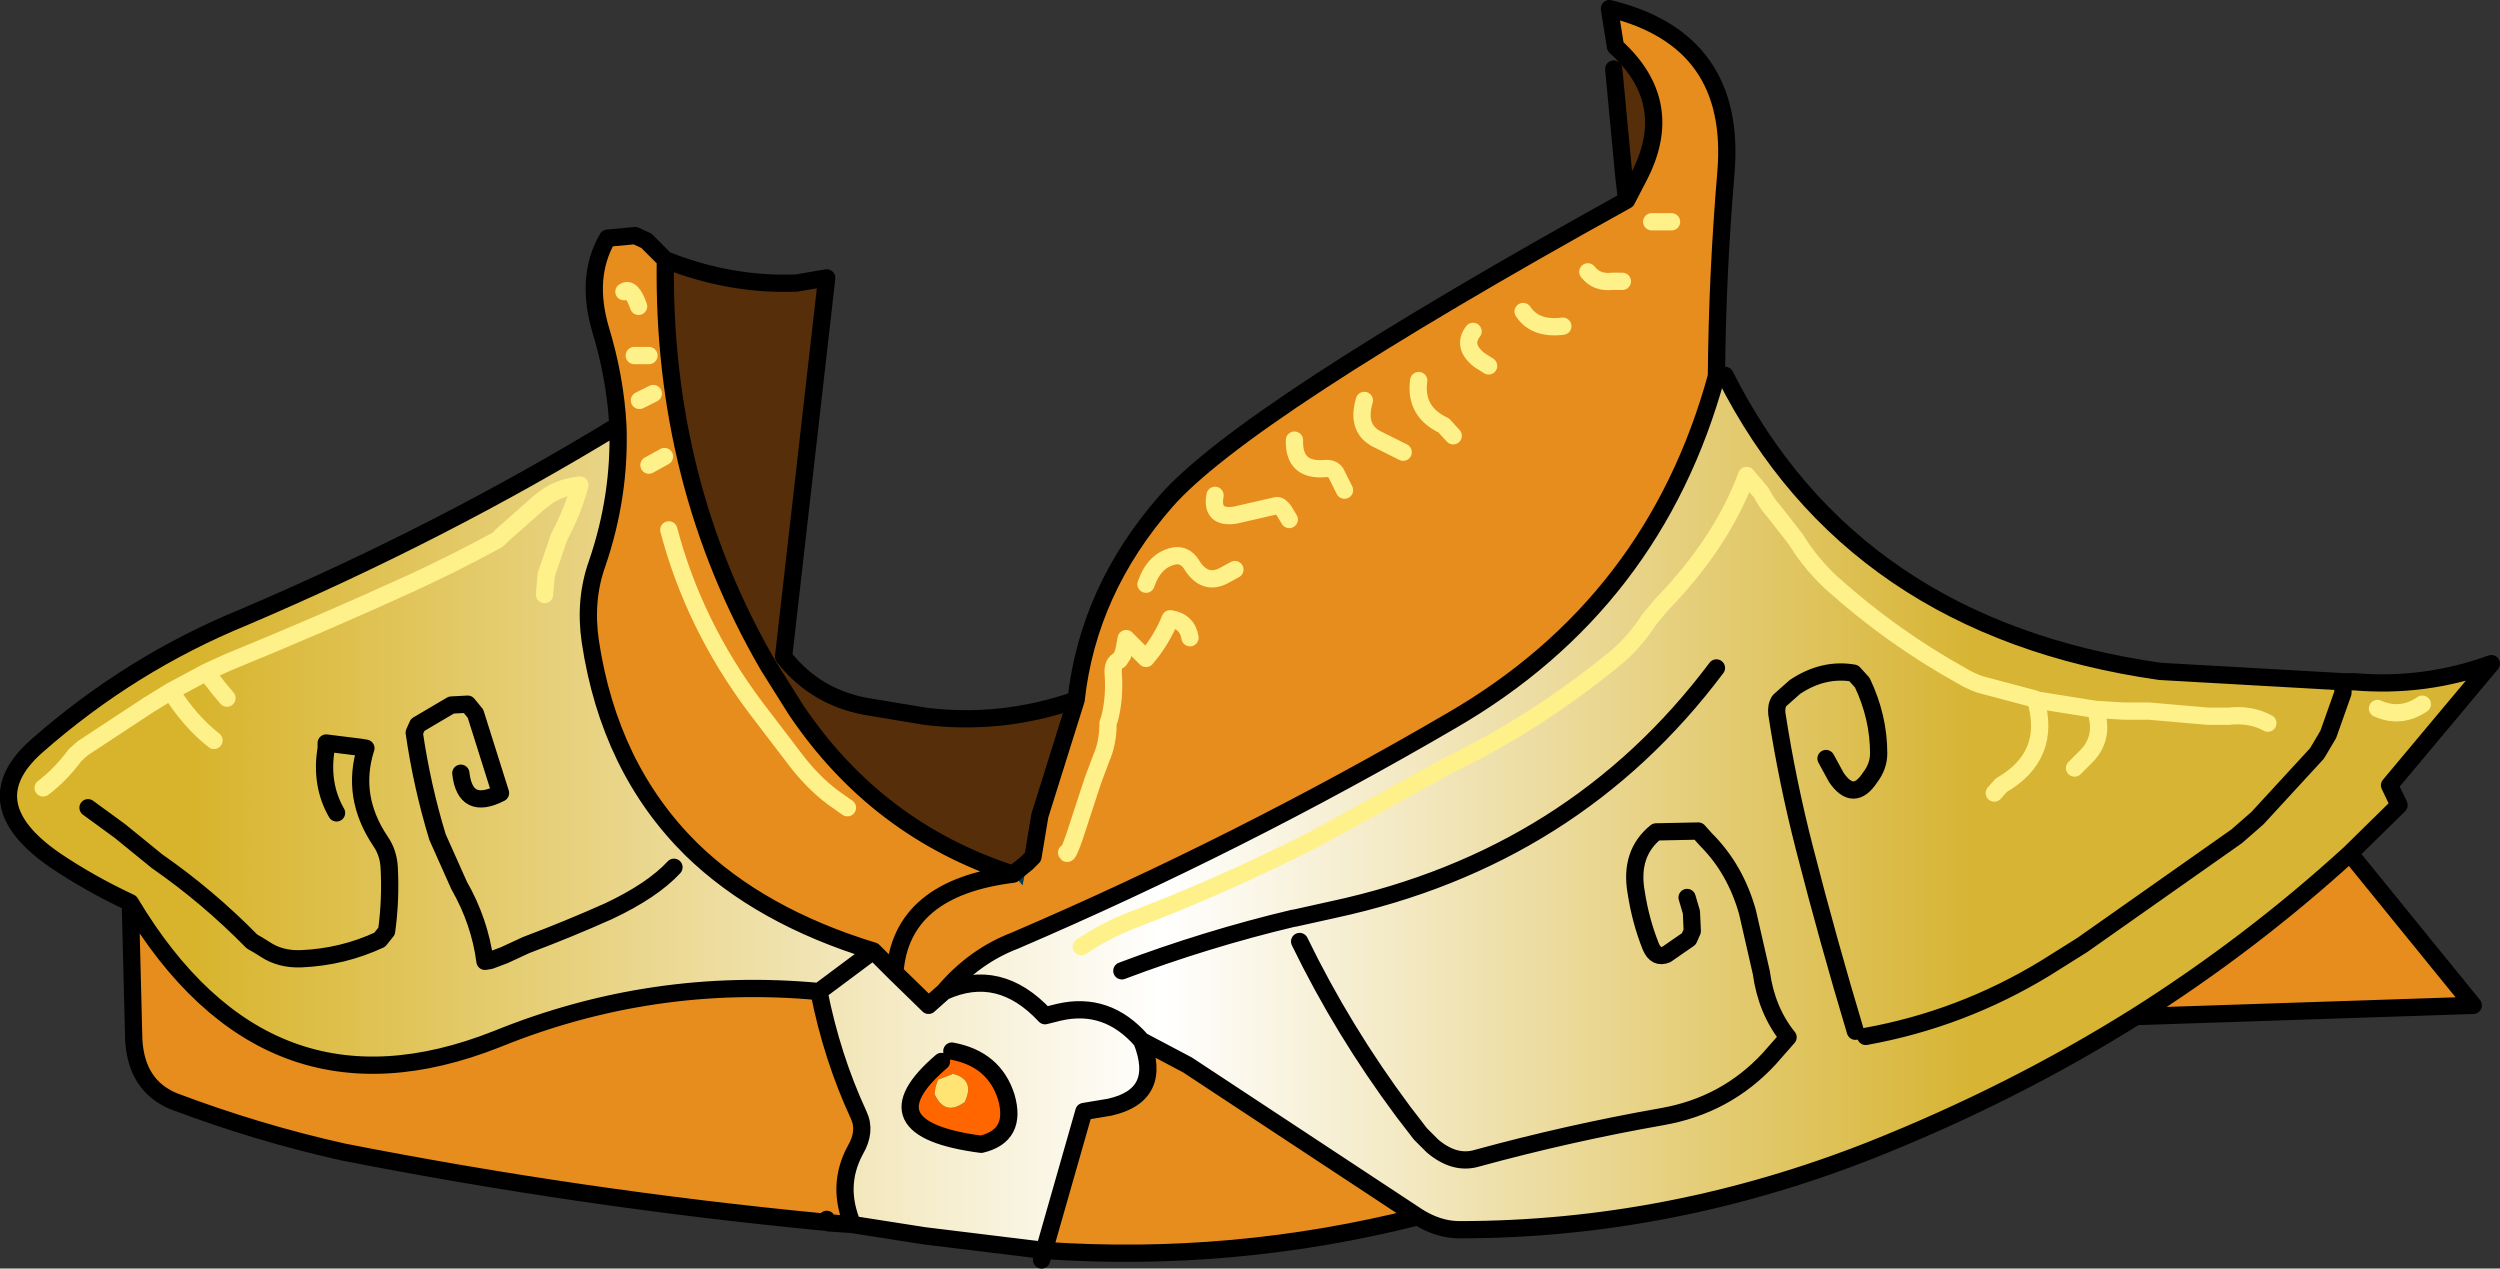 <?xml version="1.0" encoding="UTF-8" standalone="no"?>
<svg xmlns:xlink="http://www.w3.org/1999/xlink" height="73.5px" width="144.85px" xmlns="http://www.w3.org/2000/svg">
  <rect width="100%" height="100%" fill="#333333" stroke="none"/>
  <g transform="matrix(1.0, 0.0, 0.0, 1.0, 67.25, 54.0)">
    <path d="M26.85 -43.65 L27.7 -43.75 27.0 -42.4 26.85 -43.65 M-7.75 -4.0 L-8.0 -2.7 -8.55 -3.35 -7.75 -4.0" fill="#003e55" fill-rule="evenodd" stroke="none"/>
    <path d="M-19.25 16.85 L-19.45 16.8 -19.3 16.75 -19.25 16.85" fill="#006699" fill-rule="evenodd" stroke="none"/>
    <path d="M-7.0 -6.75 L-7.4 -4.35 -7.75 -4.0 -7.0 -6.75" fill="url(#gradient0)" fill-rule="evenodd" stroke="none"/>
    <path d="M-19.45 16.8 L-19.6 16.8 -19.35 16.65 -19.3 16.75 -19.45 16.8" fill="url(#gradient1)" fill-rule="evenodd" stroke="none"/>
    <path d="M32.2 -32.2 L32.7 -32.25 Q40.05 -17.65 57.9 -15.1 L68.5 -14.5 69.15 -14.5 Q73.25 -14.15 77.1 -15.55 L71.2 -8.5 71.75 -7.35 68.9 -4.55 Q63.15 0.7 56.5 4.9 49.4 9.35 41.25 12.6 29.5 17.25 17.3 17.25 16.1 17.25 14.9 16.5 L1.55 7.7 -1.1 6.3 Q0.15 9.45 -2.95 10.15 L-4.45 10.4 -6.75 18.45 -13.7 17.6 -17.85 16.95 Q-18.8 14.7 -17.7 12.65 -17.05 11.55 -17.5 10.6 -19.05 7.25 -19.8 3.45 -29.45 2.55 -38.45 6.2 -51.8 11.5 -59.7 -1.7 -62.05 -2.8 -64.05 -4.15 -68.85 -7.45 -65.15 -10.75 -59.7 -15.55 -53.1 -18.25 -41.6 -23.15 -31.45 -29.35 -31.3 -25.3 -32.65 -21.35 -33.4 -19.25 -33.05 -16.85 -31.95 -9.5 -27.2 -4.8 -23.2 -0.9 -16.65 1.1 L-19.8 3.45 -16.65 1.1 -15.4 2.35 -13.45 4.25 -12.55 3.45 Q-10.8 1.4 -8.45 0.5 4.6 -5.1 16.85 -12.25 28.6 -19.05 32.2 -32.2 M64.15 -12.1 Q63.15 -12.65 61.85 -12.5 L60.7 -12.5 57.25 -12.8 55.8 -12.8 54.15 -12.9 50.7 -13.45 50.65 -13.5 47.45 -14.35 Q46.9 -14.55 46.4 -14.85 42.35 -17.1 38.9 -20.2 37.65 -21.35 36.8 -22.75 L35.55 -24.35 Q35.1 -24.85 34.8 -25.45 L33.95 -26.45 Q32.5 -22.55 29.05 -19.0 L28.3 -18.1 Q27.4 -16.7 26.2 -15.75 21.65 -12.05 16.65 -9.65 L10.95 -6.5 8.95 -5.4 Q3.65 -2.7 -1.75 -0.65 -3.25 -0.05 -4.6 0.85 -3.25 -0.05 -1.75 -0.65 3.65 -2.7 8.95 -5.4 L10.95 -6.5 16.65 -9.65 Q21.65 -12.05 26.2 -15.75 27.4 -16.7 28.3 -18.1 L29.05 -19.0 Q32.5 -22.55 33.95 -26.45 L34.8 -25.45 Q35.1 -24.85 35.55 -24.35 L36.8 -22.75 Q37.65 -21.35 38.9 -20.2 42.35 -17.1 46.4 -14.85 46.9 -14.55 47.45 -14.35 L50.65 -13.5 50.7 -13.45 54.15 -12.9 55.8 -12.8 57.25 -12.8 60.7 -12.5 61.85 -12.5 Q63.15 -12.65 64.15 -12.1 M30.5 -2.0 L30.75 -1.15 30.8 -0.05 30.6 0.4 29.3 1.3 Q28.7 1.55 28.4 0.85 27.8 -0.65 27.55 -2.3 27.15 -4.55 28.7 -5.8 L31.15 -5.85 31.6 -5.35 Q33.3 -3.65 34.0 -1.15 L34.8 2.35 Q35.1 4.55 36.35 6.1 L35.25 7.35 Q32.75 10.05 29.05 10.7 23.65 11.65 18.35 13.1 17.05 13.5 15.75 12.4 L15.05 11.7 14.05 10.4 Q10.55 5.7 8.05 0.55 10.55 5.7 14.05 10.4 L15.05 11.7 15.75 12.4 Q17.05 13.5 18.35 13.1 23.65 11.65 29.05 10.7 32.75 10.05 35.25 7.35 L36.35 6.1 Q35.1 4.55 34.8 2.35 L34.0 -1.15 Q33.3 -3.65 31.6 -5.35 L31.15 -5.85 28.7 -5.8 Q27.15 -4.55 27.55 -2.3 27.8 -0.65 28.4 0.85 28.7 1.55 29.3 1.3 L30.6 0.4 30.8 -0.05 30.75 -1.15 30.5 -2.0 M38.55 -10.05 L39.15 -8.95 Q40.15 -7.5 41.1 -8.95 41.6 -9.6 41.6 -10.35 41.6 -12.45 40.65 -14.45 L40.15 -15.0 Q38.4 -15.3 36.75 -14.2 L35.85 -13.4 Q35.65 -13.1 35.7 -12.65 36.3 -8.75 37.3 -4.85 38.7 0.6 40.25 5.75 38.7 0.6 37.3 -4.85 36.3 -8.75 35.7 -12.65 35.65 -13.1 35.85 -13.4 L36.75 -14.2 Q38.4 -15.3 40.15 -15.0 L40.65 -14.45 Q41.6 -12.45 41.6 -10.35 41.6 -9.6 41.1 -8.95 40.15 -7.5 39.15 -8.95 L38.55 -10.05 M-2.25 2.25 Q2.65 0.4 7.7 -0.8 L7.75 -0.8 10.0 -1.3 Q23.95 -4.3 32.2 -15.3 23.95 -4.3 10.0 -1.3 L7.75 -0.8 7.7 -0.8 Q2.65 0.4 -2.25 2.25 M52.95 -9.5 L53.5 -10.05 Q54.75 -11.2 54.15 -12.9 54.75 -11.2 53.5 -10.05 L52.95 -9.5 M48.3 -8.05 L48.7 -8.5 Q51.65 -10.2 50.7 -13.45 51.65 -10.2 48.7 -8.5 L48.3 -8.05 M40.85 6.05 Q46.4 5.05 51.25 2.1 L53.4 0.75 62.35 -5.55 63.55 -6.6 67.0 -10.35 67.65 -11.45 68.5 -13.85 68.5 -14.5 68.5 -13.85 67.65 -11.45 67.0 -10.35 63.55 -6.6 62.35 -5.55 53.4 0.75 51.25 2.1 Q46.4 5.05 40.85 6.05 M73.1 -13.2 Q71.85 -12.35 70.5 -12.95 71.85 -12.35 73.1 -13.2 M-55.3 -15.05 L-54.6 -14.15 -54.1 -13.55 -54.6 -14.15 -55.3 -15.05 -57.35 -13.95 -58.65 -13.15 -62.45 -10.65 -62.9 -10.25 Q-63.75 -9.1 -64.75 -8.35 -63.75 -9.1 -62.9 -10.25 L-62.45 -10.65 -58.65 -13.15 -57.35 -13.95 -55.3 -15.05 -54.1 -15.6 Q-48.6 -17.85 -43.45 -20.2 -40.95 -21.35 -38.65 -22.6 -38.4 -22.7 -38.2 -22.95 L-36.05 -24.85 -35.6 -25.2 Q-34.85 -25.75 -33.65 -25.9 -34.05 -24.4 -34.85 -22.9 L-35.6 -20.7 -35.7 -19.55 -35.6 -20.7 -34.85 -22.9 Q-34.05 -24.4 -33.65 -25.9 -34.85 -25.75 -35.6 -25.2 L-36.05 -24.85 -38.2 -22.95 Q-38.4 -22.7 -38.65 -22.6 -40.95 -21.35 -43.45 -20.2 -48.6 -17.85 -54.1 -15.6 L-55.3 -15.05 M-40.55 -9.2 Q-40.3 -7.0 -38.25 -8.05 L-39.7 -12.65 -40.15 -13.2 -41.1 -13.15 -43.05 -12.0 -43.25 -11.55 Q-42.8 -8.45 -41.9 -5.5 L-40.65 -2.7 Q-39.45 -0.6 -39.15 1.7 L-38.85 1.65 -38.05 1.35 -36.75 0.75 Q-34.35 -0.15 -32.0 -1.2 -29.45 -2.4 -28.2 -3.75 -29.45 -2.4 -32.0 -1.2 -34.35 -0.15 -36.75 0.75 L-38.05 1.35 -38.85 1.65 -39.15 1.7 Q-39.45 -0.6 -40.65 -2.7 L-41.9 -5.5 Q-42.8 -8.45 -43.25 -11.55 L-43.05 -12.0 -41.1 -13.15 -40.15 -13.2 -39.7 -12.65 -38.25 -8.05 Q-40.3 -7.0 -40.55 -9.2 M-62.15 -7.2 L-60.3 -5.85 -58.15 -4.1 Q-55.2 -2.05 -52.65 0.55 L-52.3 0.75 -51.9 1.0 Q-51.0 1.6 -49.8 1.55 -47.4 1.45 -45.25 0.45 L-44.85 -0.05 Q-44.6 -1.85 -44.7 -3.75 -44.75 -4.6 -45.2 -5.25 -46.95 -7.85 -46.05 -10.65 L-46.35 -10.7 -48.35 -10.95 -48.35 -10.65 Q-48.7 -8.55 -47.75 -6.9 -48.7 -8.55 -48.35 -10.65 L-48.35 -10.95 -46.35 -10.7 -46.05 -10.65 Q-46.95 -7.85 -45.2 -5.25 -44.75 -4.6 -44.7 -3.75 -44.6 -1.85 -44.85 -0.05 L-45.25 0.45 Q-47.4 1.45 -49.8 1.55 -51.0 1.6 -51.9 1.0 L-52.3 0.75 -52.65 0.55 Q-55.2 -2.05 -58.15 -4.1 L-60.3 -5.85 -62.15 -7.2 M-54.85 -11.1 Q-56.25 -12.2 -57.35 -13.95 -56.25 -12.2 -54.85 -11.1 M-12.55 3.45 Q-9.35 2.0 -6.7 4.85 L-5.9 4.65 Q-3.1 4.0 -1.1 6.3 -3.1 4.0 -5.9 4.65 L-6.7 4.85 Q-9.35 2.0 -12.55 3.45 M-12.7 7.5 Q-17.25 11.4 -10.4 12.3 -8.3 11.8 -8.95 9.55 -9.65 7.35 -12.1 6.9 L-12.7 7.5" fill="url(#gradient2)" fill-rule="evenodd" stroke="none"/>
    <path d="M-12.1 8.2 L-12.1 8.25 -12.9 8.55 -13.05 9.0 -13.1 9.4 Q-12.5 10.7 -11.35 9.85 L-11.25 9.6 Q-10.85 8.5 -12.1 8.2 M-12.1 6.9 Q-9.65 7.35 -8.95 9.55 -8.3 11.8 -10.4 12.3 -17.25 11.4 -12.7 7.5 L-12.1 6.9" fill="#ff6600" fill-rule="evenodd" stroke="none"/>
    <path d="M-12.1 8.2 Q-10.85 8.5 -11.25 9.6 L-11.35 9.85 Q-12.5 10.7 -13.1 9.4 L-13.05 9.0 -12.9 8.55 -12.1 8.25 -12.1 8.2" fill="#ffe473" fill-rule="evenodd" stroke="none"/>
    <path d="M26.35 -51.3 L26.0 -53.5 Q33.4 -51.7 32.75 -44.0 32.25 -38.1 32.2 -32.25 L32.2 -32.2 Q28.6 -19.05 16.85 -12.25 4.6 -5.1 -8.45 0.5 -10.8 1.4 -12.55 3.45 L-13.45 4.25 -15.4 2.35 Q-15.05 -2.55 -8.55 -3.35 -15.05 -2.55 -15.4 2.35 L-16.65 1.1 Q-23.2 -0.9 -27.2 -4.8 -31.95 -9.5 -33.05 -16.85 -33.4 -19.25 -32.65 -21.35 -31.3 -25.3 -31.45 -29.35 -31.6 -32.1 -32.45 -34.9 -33.35 -37.95 -32.05 -40.2 L-30.45 -40.35 -29.8 -40.05 -28.7 -38.95 Q-28.9 -26.05 -22.75 -15.45 L-21.15 -12.9 Q-16.45 -5.9 -8.55 -3.35 L-8.0 -2.7 -7.75 -4.0 -7.4 -4.35 -7.0 -6.75 -4.9 -13.45 Q-4.2 -19.8 0.3 -24.95 4.8 -30.1 27.0 -42.4 L27.7 -43.75 Q29.95 -48.05 26.35 -51.3 M68.9 -4.55 L76.05 4.25 56.5 4.9 Q63.15 0.7 68.9 -4.55 M14.9 16.5 Q4.2 19.2 -6.75 18.45 L-4.45 10.4 -2.95 10.15 Q0.15 9.45 -1.1 6.3 L1.55 7.7 14.9 16.5 M29.6 -41.15 L29.05 -41.15 28.45 -41.15 29.05 -41.15 29.6 -41.15 M26.75 -37.7 L26.15 -37.7 Q25.25 -37.6 24.75 -38.25 25.25 -37.6 26.15 -37.7 L26.75 -37.7 M23.3 -35.1 Q21.7 -34.9 21.0 -35.95 21.7 -34.9 23.3 -35.1 M4.3 -21.0 L3.75 -20.7 Q2.55 -20.0 1.75 -21.35 1.4 -21.85 0.85 -21.8 -0.35 -21.6 -0.85 -20.15 -0.35 -21.6 0.85 -21.8 1.4 -21.85 1.75 -21.35 2.55 -20.0 3.75 -20.7 L4.3 -21.0 M1.7 -17.05 Q1.55 -18.0 0.55 -18.15 0.05 -16.9 -0.85 -15.85 L-2.0 -17.0 -2.1 -16.45 -2.2 -16.05 -2.4 -15.75 Q-2.8 -15.6 -2.75 -14.95 -2.65 -13.6 -2.95 -12.4 L-3.05 -12.1 Q-3.05 -10.95 -3.45 -10.05 L-3.9 -8.85 -4.15 -8.1 -5.0 -5.5 Q-5.4 -4.35 -5.45 -4.6 -5.4 -4.35 -5.0 -5.5 L-4.15 -8.1 -3.9 -8.85 -3.45 -10.05 Q-3.05 -10.95 -3.05 -12.1 L-2.95 -12.4 Q-2.65 -13.6 -2.75 -14.95 -2.8 -15.6 -2.4 -15.75 L-2.2 -16.05 -2.1 -16.45 -2.0 -17.0 -0.85 -15.85 Q0.05 -16.9 0.55 -18.15 1.55 -18.0 1.7 -17.05 M7.45 -23.9 L7.15 -24.4 Q6.9 -24.75 6.7 -24.7 L4.3 -24.15 Q2.9 -23.95 3.15 -25.3 2.9 -23.95 4.3 -24.15 L6.7 -24.7 Q6.9 -24.75 7.15 -24.4 L7.45 -23.9 M19.0 -32.8 L18.45 -33.15 Q17.45 -33.95 18.1 -34.8 17.45 -33.95 18.45 -33.15 L19.0 -32.8 M16.95 -28.75 L16.4 -29.35 Q14.7 -30.15 14.95 -31.95 14.7 -30.15 16.4 -29.35 L16.95 -28.75 M14.05 -27.8 L12.65 -28.5 Q11.3 -29.1 11.8 -30.8 11.3 -29.1 12.65 -28.5 L14.05 -27.8 M10.65 -25.6 L10.15 -26.6 Q9.95 -26.9 9.5 -26.85 7.7 -26.7 7.75 -28.5 7.7 -26.7 9.5 -26.85 9.95 -26.9 10.15 -26.6 L10.65 -25.6 M-17.85 16.95 L-19.25 16.85 -19.3 16.75 -19.35 16.65 -19.6 16.8 Q-33.6 15.45 -47.35 12.75 -52.3 11.65 -57.2 9.8 -59.35 8.9 -59.5 6.25 L-59.7 -1.7 Q-51.8 11.5 -38.45 6.2 -29.45 2.55 -19.8 3.45 -19.05 7.25 -17.5 10.6 -17.05 11.55 -17.7 12.65 -18.8 14.7 -17.85 16.95 M-18.15 -7.2 L-19.0 -7.8 Q-20.2 -8.7 -21.25 -10.1 L-23.5 -13.05 Q-27.05 -17.8 -28.5 -23.3 -27.05 -17.8 -23.5 -13.05 L-21.25 -10.1 Q-20.2 -8.7 -19.0 -7.8 L-18.15 -7.2 M-30.25 -36.25 Q-30.65 -37.4 -31.1 -37.1 -30.65 -37.4 -30.25 -36.25 M-29.65 -33.4 L-30.5 -33.4 -29.65 -33.4 M-28.75 -27.55 L-29.65 -27.05 -28.75 -27.55 M-29.4 -31.2 L-30.2 -30.8 -29.4 -31.2" fill="#e78d1e" fill-rule="evenodd" stroke="none"/>
    <path d="M26.25 -50.0 L26.35 -51.3 Q29.95 -48.05 27.7 -43.75 L26.85 -43.65 26.25 -50.0 M-4.9 -13.45 L-7.0 -6.75 -7.75 -4.0 -8.55 -3.35 Q-16.45 -5.9 -21.15 -12.9 L-22.75 -15.45 Q-28.9 -26.05 -28.7 -38.95 -24.95 -37.45 -21.1 -37.6 L-19.35 -37.9 -21.85 -15.95 Q-19.9 -13.45 -16.65 -13.0 L-13.65 -12.5 Q-9.2 -11.95 -4.9 -13.45" fill="#562f0a" fill-rule="evenodd" stroke="none"/>
    <path d="M26.35 -51.3 L26.0 -53.5 Q33.4 -51.7 32.75 -44.0 32.25 -38.1 32.2 -32.25 L32.2 -32.2 32.7 -32.25 Q40.05 -17.65 57.9 -15.1 L68.5 -14.5 69.15 -14.5 Q73.25 -14.15 77.1 -15.55 L71.2 -8.5 71.75 -7.35 68.9 -4.55 76.05 4.25 56.5 4.9 Q49.4 9.35 41.25 12.6 29.5 17.25 17.3 17.25 16.1 17.25 14.9 16.5 4.2 19.2 -6.75 18.45 L-6.9 19.0 M27.7 -43.75 Q29.95 -48.05 26.35 -51.3 M27.7 -43.75 L27.0 -42.4 Q4.8 -30.1 0.3 -24.95 -4.2 -19.8 -4.9 -13.45 L-7.0 -6.75 -7.4 -4.35 -7.75 -4.0 M-8.55 -3.35 Q-15.05 -2.55 -15.4 2.35 L-13.45 4.25 -12.55 3.45 Q-10.8 1.4 -8.45 0.5 4.6 -5.1 16.85 -12.25 28.6 -19.05 32.2 -32.2 M27.0 -42.4 L26.85 -43.65 26.25 -50.0 M32.2 -15.3 Q23.95 -4.3 10.0 -1.3 L7.75 -0.8 7.7 -0.8 Q2.65 0.4 -2.25 2.25 M40.25 5.75 Q38.7 0.6 37.3 -4.85 36.3 -8.75 35.7 -12.65 35.65 -13.1 35.85 -13.4 L36.75 -14.2 Q38.4 -15.3 40.15 -15.0 L40.65 -14.45 Q41.6 -12.45 41.6 -10.35 41.6 -9.6 41.1 -8.95 40.15 -7.5 39.15 -8.95 L38.55 -10.05 M8.05 0.55 Q10.55 5.7 14.05 10.4 L15.05 11.7 15.75 12.4 Q17.05 13.5 18.35 13.1 23.65 11.65 29.05 10.7 32.75 10.05 35.25 7.35 L36.35 6.1 Q35.1 4.55 34.8 2.35 L34.0 -1.15 Q33.3 -3.65 31.6 -5.35 L31.15 -5.85 28.7 -5.8 Q27.15 -4.55 27.55 -2.3 27.8 -0.65 28.4 0.85 28.7 1.55 29.3 1.3 L30.6 0.4 30.8 -0.05 30.75 -1.15 30.5 -2.0 M68.5 -14.5 L68.5 -13.85 67.65 -11.45 67.0 -10.35 63.55 -6.6 62.35 -5.55 53.4 0.75 51.25 2.1 Q46.4 5.05 40.85 6.05 M14.9 16.5 L1.55 7.7 -1.1 6.3 Q0.15 9.45 -2.95 10.15 L-4.45 10.4 -6.75 18.45 -13.7 17.6 -17.85 16.95 -19.25 16.85 -19.45 16.8 -19.6 16.8 Q-33.6 15.45 -47.35 12.75 -52.3 11.65 -57.2 9.8 -59.35 8.9 -59.5 6.25 L-59.7 -1.7 Q-62.05 -2.8 -64.05 -4.15 -68.85 -7.45 -65.15 -10.75 -59.7 -15.55 -53.1 -18.25 -41.6 -23.15 -31.45 -29.35 -31.6 -32.1 -32.45 -34.9 -33.35 -37.95 -32.05 -40.2 L-30.45 -40.35 -29.8 -40.05 -28.7 -38.95 Q-24.95 -37.45 -21.1 -37.6 L-19.35 -37.9 -21.85 -15.95 Q-19.9 -13.45 -16.65 -13.0 L-13.65 -12.5 Q-9.2 -11.95 -4.9 -13.45 M68.9 -4.55 Q63.15 0.7 56.5 4.9 M-47.75 -6.9 Q-48.7 -8.55 -48.35 -10.65 L-48.35 -10.95 -46.35 -10.7 -46.05 -10.65 Q-46.95 -7.85 -45.2 -5.25 -44.75 -4.6 -44.7 -3.75 -44.6 -1.85 -44.85 -0.05 L-45.25 0.45 Q-47.4 1.45 -49.8 1.55 -51.0 1.6 -51.9 1.0 L-52.3 0.75 -52.65 0.55 Q-55.2 -2.05 -58.15 -4.1 L-60.3 -5.85 -62.15 -7.2 M-28.2 -3.75 Q-29.45 -2.4 -32.0 -1.2 -34.35 -0.15 -36.75 0.75 L-38.05 1.35 -38.85 1.65 -39.15 1.7 Q-39.45 -0.6 -40.65 -2.7 L-41.9 -5.5 Q-42.8 -8.45 -43.25 -11.55 L-43.05 -12.0 -41.1 -13.15 -40.15 -13.2 -39.7 -12.65 -38.25 -8.05 Q-40.3 -7.0 -40.55 -9.2 M-28.7 -38.95 Q-28.9 -26.05 -22.75 -15.45 L-21.15 -12.9 Q-16.45 -5.9 -8.55 -3.35 L-7.75 -4.0 M-16.65 1.1 Q-23.2 -0.9 -27.2 -4.8 -31.95 -9.5 -33.05 -16.85 -33.4 -19.25 -32.65 -21.35 -31.3 -25.3 -31.45 -29.35 M-1.1 6.3 Q-3.1 4.0 -5.9 4.65 L-6.7 4.85 Q-9.35 2.0 -12.55 3.45 M-19.8 3.45 L-16.65 1.1 -15.4 2.35 M-12.7 7.5 Q-17.25 11.4 -10.4 12.3 -8.3 11.8 -8.95 9.55 -9.65 7.35 -12.1 6.9 M-19.8 3.45 Q-19.05 7.25 -17.5 10.6 -17.05 11.55 -17.7 12.65 -18.8 14.7 -17.85 16.95 M-19.3 16.75 L-19.35 16.65 M-19.25 16.85 L-19.3 16.75 M-59.7 -1.7 Q-51.8 11.5 -38.45 6.2 -29.45 2.55 -19.8 3.45" fill="none" stroke="#000000" stroke-linecap="round" stroke-linejoin="round" stroke-width="1.0"/>
    <path d="M24.75 -38.25 Q25.25 -37.6 26.15 -37.7 L26.75 -37.7 M28.45 -41.15 L29.05 -41.15 29.6 -41.15 M21.0 -35.95 Q21.7 -34.9 23.3 -35.1 M-4.6 0.85 Q-3.25 -0.05 -1.75 -0.65 3.65 -2.7 8.95 -5.4 L10.95 -6.5 16.65 -9.65 Q21.65 -12.05 26.2 -15.75 27.4 -16.7 28.3 -18.1 L29.05 -19.0 Q32.5 -22.55 33.95 -26.45 L34.8 -25.45 Q35.1 -24.85 35.55 -24.35 L36.8 -22.75 Q37.65 -21.35 38.9 -20.2 42.35 -17.1 46.4 -14.85 46.9 -14.55 47.45 -14.35 L50.65 -13.5 50.7 -13.45 54.15 -12.9 55.8 -12.8 57.25 -12.8 60.7 -12.5 61.85 -12.5 Q63.15 -12.65 64.15 -12.1 M7.75 -28.5 Q7.7 -26.7 9.5 -26.85 9.95 -26.9 10.15 -26.6 L10.65 -25.6 M11.8 -30.8 Q11.3 -29.1 12.65 -28.5 L14.05 -27.8 M14.95 -31.95 Q14.7 -30.15 16.4 -29.35 L16.95 -28.75 M18.1 -34.8 Q17.45 -33.95 18.45 -33.15 L19.0 -32.8 M3.15 -25.3 Q2.9 -23.95 4.3 -24.15 L6.7 -24.7 Q6.9 -24.75 7.15 -24.4 L7.45 -23.9 M-5.45 -4.6 Q-5.4 -4.35 -5.0 -5.5 L-4.15 -8.1 -3.9 -8.85 -3.45 -10.05 Q-3.05 -10.95 -3.05 -12.1 L-2.95 -12.4 Q-2.65 -13.6 -2.75 -14.95 -2.8 -15.6 -2.4 -15.75 L-2.2 -16.05 -2.1 -16.45 -2.0 -17.0 -0.85 -15.85 Q0.05 -16.9 0.55 -18.15 1.55 -18.0 1.7 -17.05 M-0.85 -20.15 Q-0.35 -21.6 0.85 -21.8 1.4 -21.85 1.75 -21.35 2.55 -20.0 3.75 -20.7 L4.3 -21.0 M50.7 -13.45 Q51.65 -10.2 48.7 -8.5 L48.3 -8.05 M54.15 -12.9 Q54.75 -11.2 53.5 -10.05 L52.95 -9.5 M70.5 -12.95 Q71.85 -12.35 73.1 -13.2 M-64.75 -8.35 Q-63.75 -9.1 -62.9 -10.25 L-62.45 -10.65 -58.65 -13.15 -57.35 -13.95 -55.3 -15.05 -54.1 -15.6 Q-48.6 -17.85 -43.45 -20.2 -40.95 -21.35 -38.65 -22.6 -38.4 -22.7 -38.2 -22.95 L-36.05 -24.85 -35.6 -25.2 Q-34.85 -25.75 -33.65 -25.9 -34.05 -24.4 -34.85 -22.9 L-35.6 -20.7 -35.7 -19.55 M-54.1 -13.55 L-54.6 -14.15 -55.3 -15.05 M-57.35 -13.95 Q-56.25 -12.2 -54.85 -11.1 M-30.2 -30.8 L-29.4 -31.2 M-29.65 -27.05 L-28.75 -27.55 M-30.5 -33.4 L-29.65 -33.4 M-31.1 -37.1 Q-30.65 -37.4 -30.25 -36.25 M-28.5 -23.3 Q-27.05 -17.8 -23.5 -13.05 L-21.25 -10.1 Q-20.2 -8.7 -19.0 -7.8 L-18.15 -7.2" fill="none" stroke="#fff18a" stroke-linecap="round" stroke-linejoin="round" stroke-width="1.0"/>
  </g>
  <defs>
    <linearGradient gradientTransform="matrix(-0.004, -0.042, 0.044, -0.004, 0.45, -17.2)" gradientUnits="userSpaceOnUse" id="gradient0" spreadMethod="pad" x1="-819.2" x2="819.2">
      <stop offset="0.0" stop-color="#006699"/>
      <stop offset="1.0" stop-color="#018cc0"/>
    </linearGradient>
    <linearGradient gradientTransform="matrix(0.001, -0.019, 0.022, 0.001, -34.7, -1.25)" gradientUnits="userSpaceOnUse" id="gradient1" spreadMethod="pad" x1="-819.2" x2="819.2">
      <stop offset="0.0" stop-color="#669999"/>
      <stop offset="1.0" stop-color="#9abab9"/>
    </linearGradient>
    <linearGradient gradientTransform="matrix(0.063, 0.0, 0.0, 0.032, -4.5, -16.85)" gradientUnits="userSpaceOnUse" id="gradient2" spreadMethod="pad" x1="-819.2" x2="819.2">
      <stop offset="0.0" stop-color="#d8b42c"/>
      <stop offset="0.545" stop-color="#ffffff"/>
      <stop offset="1.0" stop-color="#d7b433"/>
    </linearGradient>
  </defs>
</svg>
